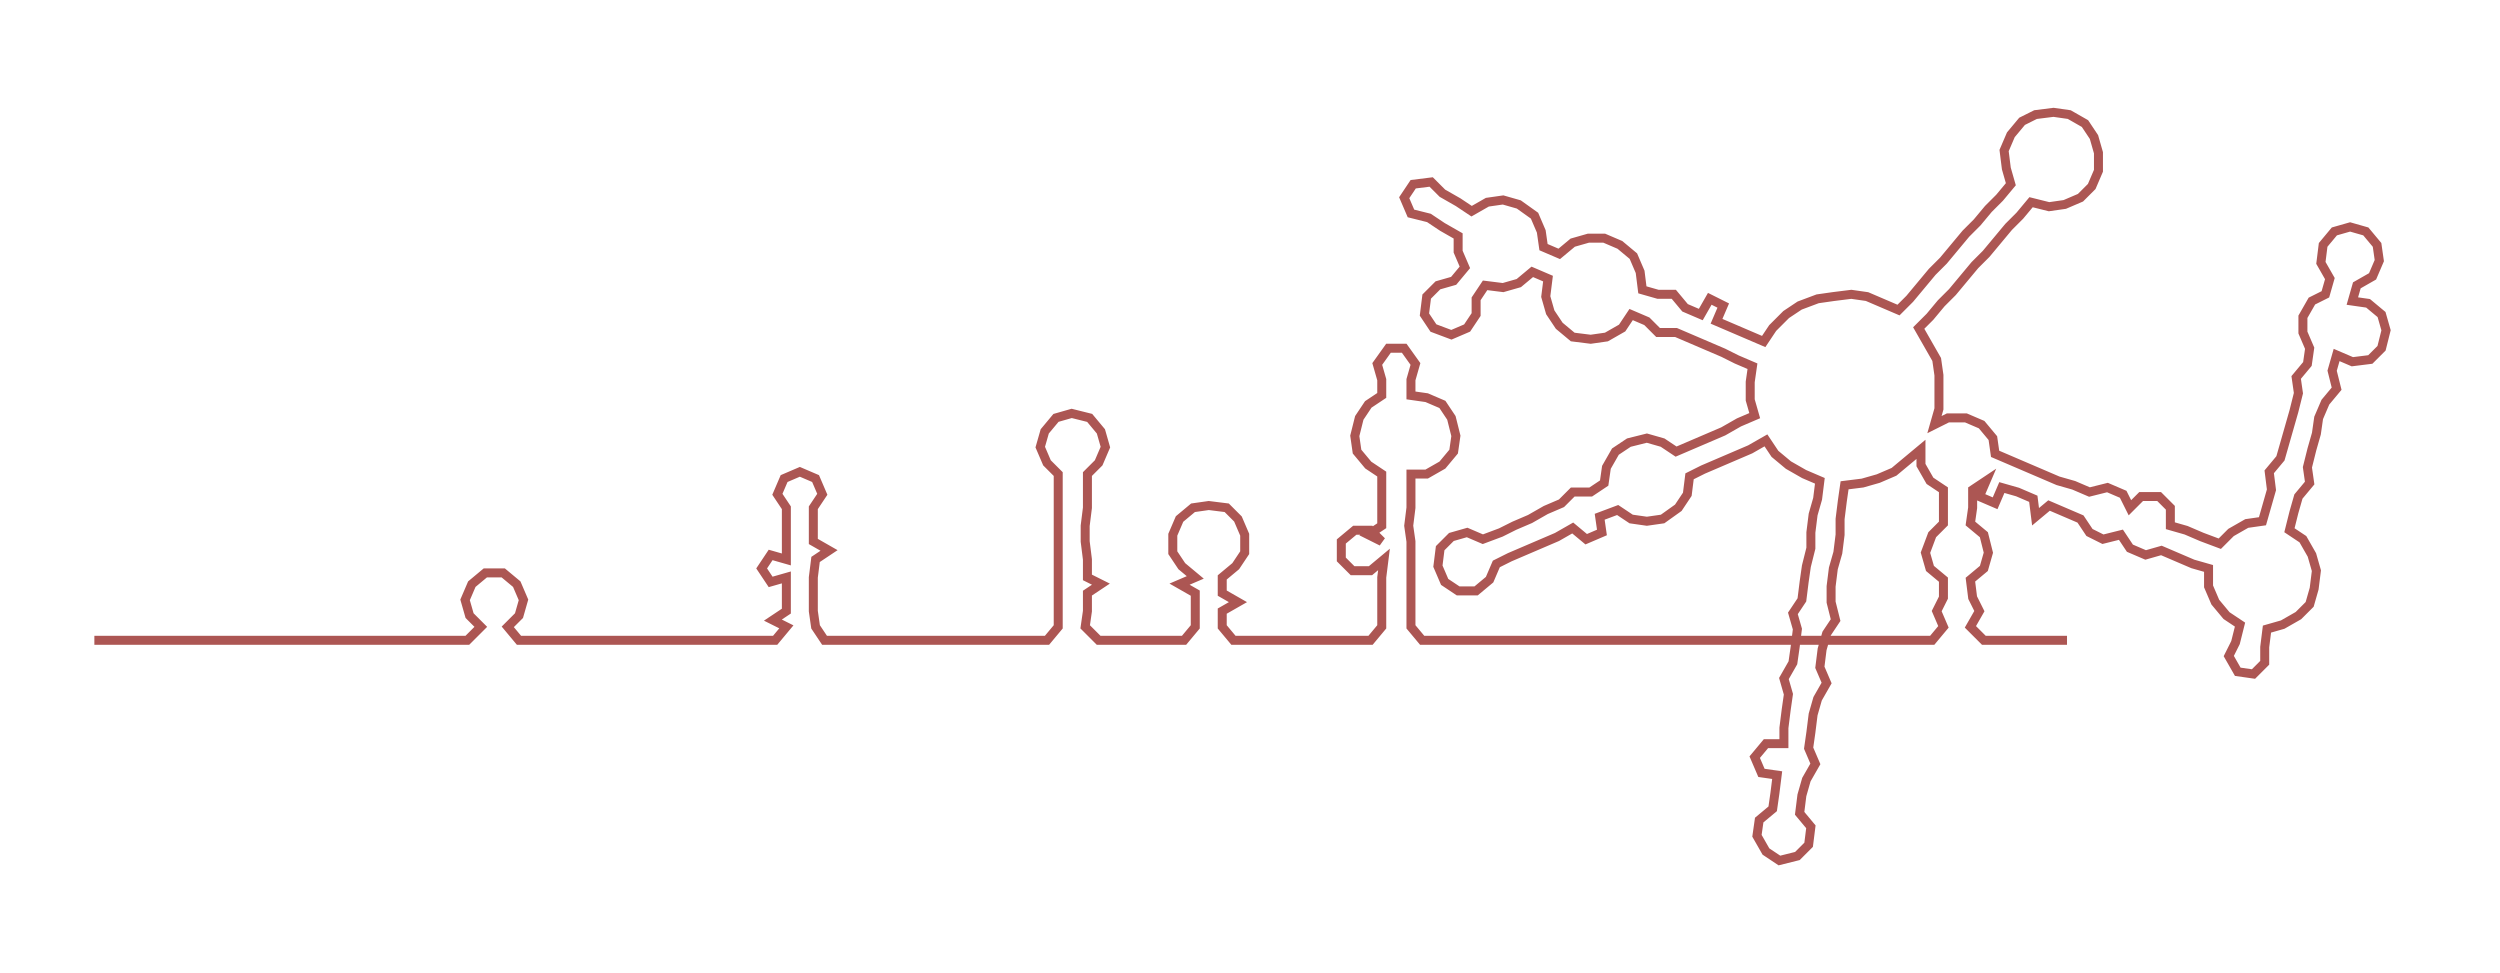 <ns0:svg xmlns:ns0="http://www.w3.org/2000/svg" width="300px" height="116.768px" viewBox="0 0 1112.72 433.1"><ns0:path style="stroke:#ac5653;stroke-width:4px;fill:none;" d="M42 285 L42 285 L50 285 L57 285 L65 285 L72 285 L80 285 L87 285 L95 285 L102 285 L110 285 L118 285 L125 285 L133 285 L140 285 L148 285 L155 285 L163 285 L170 285 L178 285 L186 285 L193 285 L201 285 L208 285 L214 279 L209 274 L207 267 L210 260 L216 255 L224 255 L230 260 L233 267 L231 274 L226 279 L231 285 L239 285 L247 285 L254 285 L262 285 L269 285 L277 285 L284 285 L292 285 L300 285 L307 285 L314 285 L322 285 L330 285 L337 285 L345 285 L350 279 L344 276 L350 272 L350 264 L350 257 L343 259 L339 253 L343 247 L350 249 L350 241 L350 234 L350 226 L346 220 L349 213 L356 210 L363 213 L366 220 L362 226 L362 234 L362 241 L369 245 L363 249 L362 257 L362 264 L362 272 L363 279 L367 285 L375 285 L383 285 L391 285 L398 285 L406 285 L413 285 L421 285 L428 285 L436 285 L443 285 L451 285 L459 285 L466 285 L471 279 L471 272 L471 264 L471 257 L471 249 L471 241 L471 234 L471 226 L471 219 L471 211 L466 206 L463 199 L465 192 L470 186 L477 184 L485 186 L490 192 L492 199 L489 206 L484 211 L484 219 L484 226 L483 234 L483 241 L484 249 L484 257 L490 260 L484 264 L484 272 L483 279 L489 285 L497 285 L504 285 L512 285 L519 285 L527 285 L532 279 L532 272 L532 264 L525 260 L532 257 L526 252 L522 246 L522 238 L525 231 L531 226 L538 225 L546 226 L551 231 L554 238 L554 246 L550 252 L544 257 L544 264 L551 268 L544 272 L544 279 L549 285 L557 285 L565 285 L572 285 L580 285 L587 285 L595 285 L603 285 L610 285 L615 279 L615 272 L615 264 L615 257 L616 249 L610 254 L602 254 L597 249 L597 241 L603 236 L610 236 L615 241 L609 238 L615 234 L615 226 L615 219 L615 211 L609 207 L604 201 L603 194 L605 186 L609 180 L615 176 L615 169 L613 162 L618 155 L625 155 L630 162 L628 169 L628 176 L635 177 L642 180 L646 186 L648 194 L647 201 L642 207 L635 211 L628 211 L628 219 L628 226 L627 234 L628 241 L628 249 L628 257 L628 264 L628 272 L628 279 L633 285 L641 285 L648 285 L656 285 L663 285 L671 285 L679 285 L686 285 L694 285 L701 285 L709 285 L716 285 L724 285 L731 285 L739 285 L746 285 L754 285 L761 285 L769 285 L777 285 L784 285 L792 285 L800 285 L807 285 L814 285 L822 285 L830 285 L837 285 L845 285 L852 285 L860 285 L865 279 L862 272 L865 266 L865 258 L859 253 L857 246 L860 238 L865 233 L865 226 L865 218 L859 214 L855 207 L855 200 L849 205 L843 210 L836 213 L829 215 L821 216 L820 223 L819 231 L819 238 L818 246 L816 253 L815 261 L815 268 L817 276 L813 282 L811 289 L810 297 L813 304 L809 311 L807 318 L806 326 L805 333 L808 340 L804 347 L802 354 L801 362 L806 368 L805 376 L800 381 L792 383 L786 379 L782 372 L783 365 L789 360 L790 353 L791 345 L784 344 L781 337 L786 331 L794 331 L794 324 L795 316 L796 309 L794 302 L798 295 L799 288 L800 280 L798 273 L802 267 L803 259 L804 252 L806 244 L806 237 L807 229 L809 222 L810 214 L803 211 L796 207 L790 202 L786 196 L779 200 L772 203 L765 206 L758 209 L752 212 L751 220 L747 226 L740 231 L733 232 L726 231 L720 227 L712 230 L713 237 L706 240 L700 235 L693 239 L686 242 L679 245 L672 248 L666 251 L663 258 L657 263 L649 263 L643 259 L640 252 L641 244 L646 239 L653 237 L660 240 L668 237 L674 234 L681 231 L688 227 L695 224 L700 219 L708 219 L714 215 L715 208 L719 201 L725 197 L733 195 L740 197 L746 201 L753 198 L760 195 L767 192 L774 188 L781 185 L779 178 L779 170 L780 163 L773 160 L767 157 L760 154 L753 151 L746 148 L738 148 L733 143 L726 140 L722 146 L715 150 L708 151 L700 150 L694 145 L690 139 L688 132 L689 124 L682 121 L676 126 L669 128 L661 127 L657 133 L657 140 L653 146 L646 149 L638 146 L634 140 L635 132 L640 127 L647 125 L652 119 L649 112 L649 105 L642 101 L636 97 L628 95 L625 88 L629 82 L637 81 L642 86 L649 90 L655 94 L662 90 L669 89 L676 91 L683 96 L686 103 L687 110 L694 113 L700 108 L707 106 L714 106 L721 109 L727 114 L730 121 L731 129 L738 131 L745 131 L750 137 L757 140 L761 133 L767 136 L764 143 L771 146 L778 149 L785 152 L789 146 L795 140 L801 136 L809 133 L816 132 L824 131 L831 132 L838 135 L845 138 L850 133 L855 127 L860 121 L865 116 L870 110 L875 104 L880 99 L885 93 L890 88 L895 82 L893 75 L892 67 L895 60 L900 54 L906 51 L914 50 L921 51 L928 55 L932 61 L934 68 L934 76 L931 83 L926 88 L919 91 L912 92 L904 90 L899 96 L894 101 L889 107 L884 113 L879 118 L874 124 L869 130 L864 135 L859 141 L854 146 L858 153 L862 160 L863 167 L863 174 L863 182 L861 189 L867 186 L875 186 L882 189 L887 195 L888 202 L895 205 L902 208 L909 211 L916 214 L923 216 L930 219 L938 217 L945 220 L948 226 L953 221 L961 221 L966 226 L966 234 L973 236 L980 239 L988 242 L993 237 L1000 233 L1007 232 L1009 225 L1011 218 L1010 210 L1015 204 L1017 197 L1019 190 L1021 183 L1023 175 L1022 168 L1027 162 L1028 155 L1025 148 L1025 141 L1029 134 L1035 131 L1037 124 L1033 117 L1034 109 L1039 103 L1046 101 L1053 103 L1058 109 L1059 116 L1056 123 L1049 127 L1047 134 L1054 135 L1060 140 L1062 147 L1060 155 L1055 160 L1047 161 L1040 158 L1038 165 L1040 173 L1035 179 L1032 186 L1031 193 L1029 200 L1027 208 L1028 215 L1023 221 L1021 228 L1019 236 L1025 240 L1029 247 L1031 254 L1030 262 L1028 269 L1023 274 L1016 278 L1009 280 L1008 288 L1008 295 L1003 300 L996 299 L992 292 L995 286 L997 278 L991 274 L986 268 L983 261 L983 253 L976 251 L969 248 L962 245 L955 247 L948 244 L944 238 L936 240 L930 237 L926 231 L919 228 L912 225 L906 230 L905 222 L898 219 L891 217 L888 224 L881 221 L884 214 L878 218 L878 226 L877 233 L883 238 L885 246 L883 253 L877 258 L878 266 L881 272 L877 279 L883 285 L890 285 L898 285 L905 285 L913 285 L920 285" /></ns0:svg>